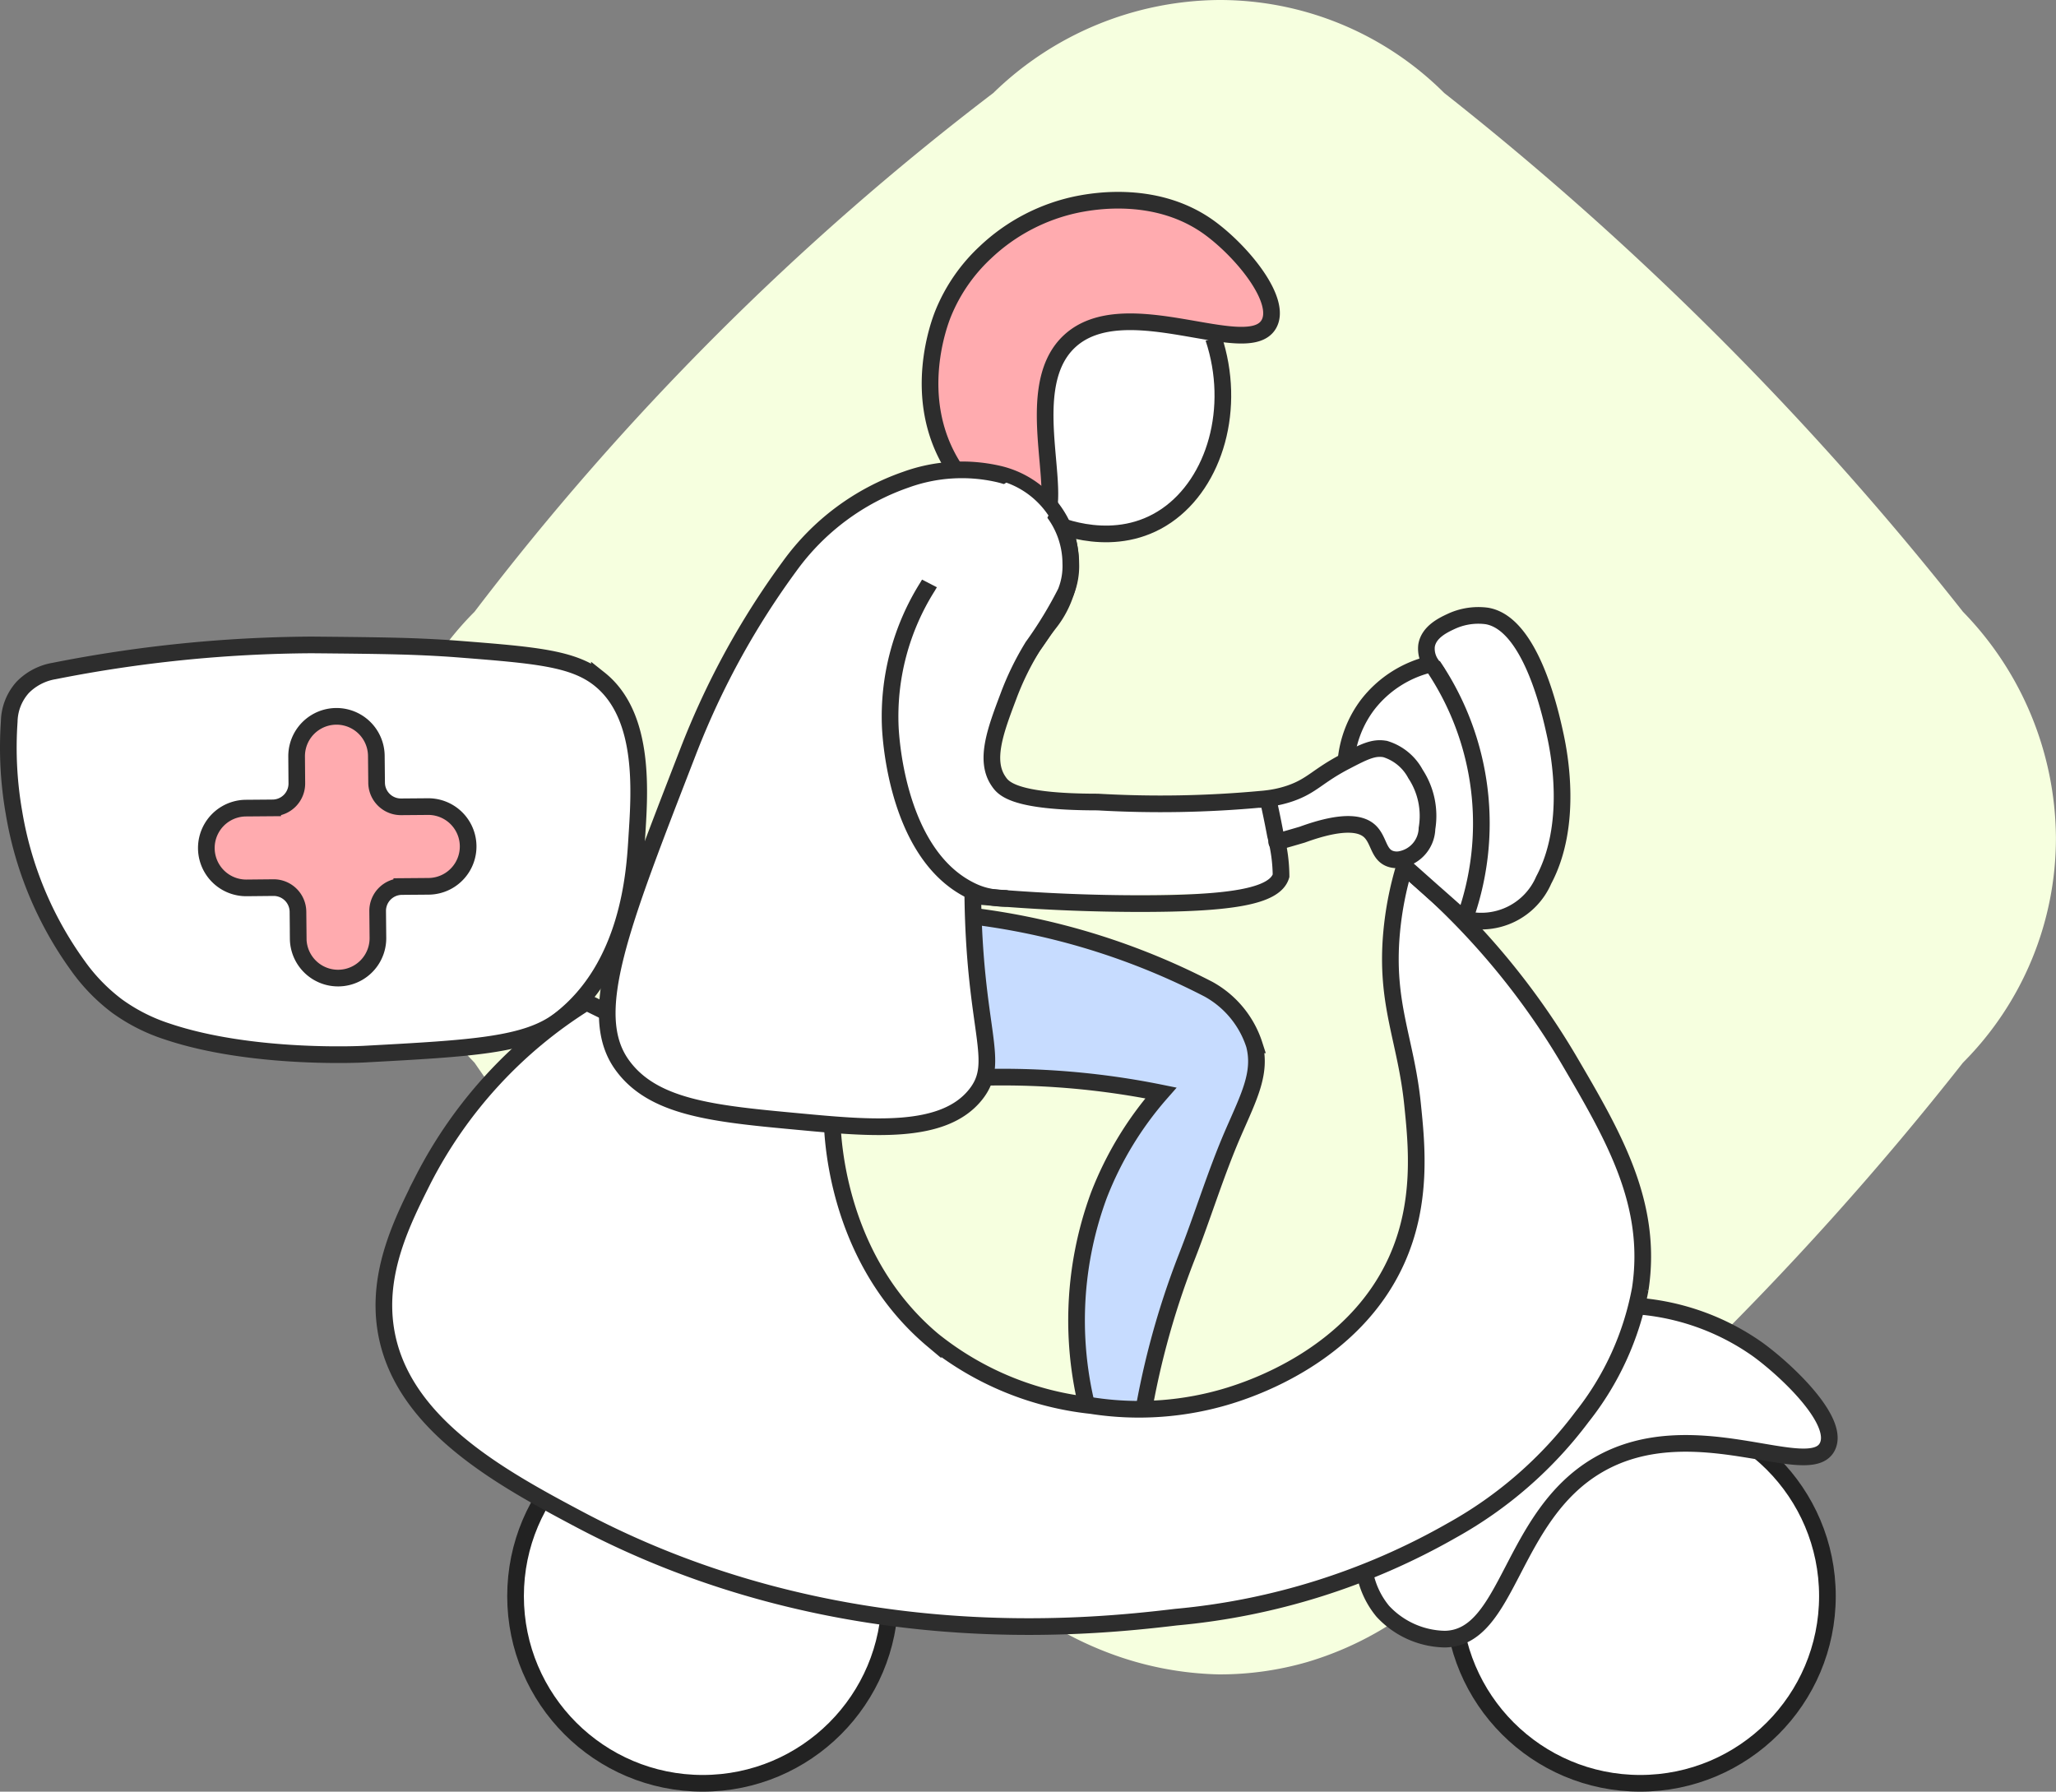 <svg xmlns="http://www.w3.org/2000/svg" width="123.38" height="107.518" viewBox="0 0 123.38 107.518">
    <rect x="0" y="0" width="123.38" height="107.518" fill="#808080" stroke="none"/>
    <defs>
        <style>
            .cls-2,.cls-4,.cls-5,.cls-6{fill:#fff}.cls-3{fill:none}.cls-3,.cls-5,.cls-6{stroke:#2d2d2d}.cls-3,.cls-4,.cls-5,.cls-6{stroke-miterlimit:10}.cls-4{stroke:#222}.cls-4,.cls-5{stroke-linecap:round}
        </style>
    </defs>
    <g id="Group_106775" transform="translate(-886.862 -598.502)">
        <g id="Group_106774">
            <path id="Path_186382" fill="#f6ffdf" d="M36.712 94.9a120.25 120.25 0 0 1-17.167-14.29A120 120 0 0 1 5.58 63.771 19.609 19.609 0 0 1 0 50.242a19.077 19.077 0 0 1 5.58-13.53A164.295 164.295 0 0 1 36.712 5.58 19.623 19.623 0 0 1 50.242 0a19.074 19.074 0 0 1 13.53 5.58A186.71 186.71 0 0 1 79.5 19.482a187.106 187.106 0 0 1 15.4 17.23 19.6 19.6 0 0 1 5.58 13.529 19.075 19.075 0 0 1-5.58 13.53A186.052 186.052 0 0 1 78.721 81.79a187.135 187.135 0 0 1-14.95 13.11 19.763 19.763 0 0 1-8.228 4.841 18.827 18.827 0 0 1-5.3.739 19.848 19.848 0 0 1-6.585-1.28 21.258 21.258 0 0 1-6.946-4.3z" transform="translate(909.758 598.502)"/>
            <g id="Group_106731" transform="translate(796.416 570.901)">
                <path id="Path_186383" d="M127.205 53.935l.492 3.1-.711 1.039-15.258.323 6.606-3.63z" class="cls-2" transform="translate(39.419 23.07)"/>
                <path id="Path_186385" d="M115.076 52.437l-.318-9.053 5.368-1.592 4.959 1.092-.5 6.687-7.006 4.094-1.932 1.72z" class="cls-2" transform="translate(38.368 3.503)"/>
                <circle id="Ellipse_15056" cx="11.233" cy="11.233" r="11.233" class="cls-4" transform="translate(177.643 112.151)"/>
                <path id="Path_186386" d="M137.664 65.017a14.421 14.421 0 0 1 8.179 2.674c1.76 1.293 4.873 4.254 4.149 5.784-1.026 2.175-8.061-2.2-13.764 1.118-5.293 3.079-5.327 10.393-9.2 10.453a5.2 5.2 0 0 1-3.728-1.676 5.076 5.076 0 0 1-1.115-2.554 13.743 13.743 0 0 1 3.152-10.61c4.463-5.293 11.204-5.22 12.327-5.189z" class="cls-5" transform="translate(50.123 40.919)"/>
                <path id="Path_186387" d="M124.649 42.785c1.392 4.191.091 8.651-2.82 10.654-3.055 2.1-6.536.577-6.915.4" class="cls-6" transform="translate(38.621 5.104)"/>
                <path id="Path_186388" d="M126.416 51.882c2.825 2.246 2.4 6.964 2.235 9.636-.125 2.013-.475 7.6-4.591 10.8-2 1.549-5.257 1.723-11.777 2.076 0 0-6.7.36-11.811-1.363a10.763 10.763 0 0 1-3.016-1.533 11.009 11.009 0 0 1-2.356-2.436 21.734 21.734 0 0 1-3.82-9.189 22.643 22.643 0 0 1-.28-5.437 3.15 3.15 0 0 1 .817-2.063A3.435 3.435 0 0 1 93.7 51.4a81.516 81.516 0 0 1 15.464-1.564c2.355.021 3.941.039 5.238.073.919.023 2.319.081 3.525.175 4.603.362 6.907.542 8.489 1.798z" class="cls-6" transform="translate(0 16.467)"/>
                <circle id="Ellipse_15057" cx="11.233" cy="11.233" r="11.233" class="cls-4" transform="translate(121.384 112.151)"/>
                <path id="Path_186390" fill="#c7dcff" stroke="#2d2d2d" stroke-linecap="round" stroke-miterlimit="10" d="M114.191 66.012a47.774 47.774 0 0 1 12.584.851A20.546 20.546 0 0 0 123.054 73a21.7 21.7 0 0 0-.381 13.892l2.875.191a48.474 48.474 0 0 1 2.76-10.333c.979-2.483 1.747-5.05 2.812-7.5.956-2.194 1.695-3.6 1.261-5.277a5.865 5.865 0 0 0-2.747-3.335 41.97 41.97 0 0 0-18-4.682z" transform="translate(33.337 26.327)"/>
                <path id="Path_186391" d="M160.821 54.931a44.589 44.589 0 0 1 9.887 11.633c2.653 4.528 5.042 8.6 4.262 13.72a17.443 17.443 0 0 1-3.494 7.669 24.756 24.756 0 0 1-7.8 6.808 40.844 40.844 0 0 1-16.566 5.21c-5.343.637-20.528 2.243-35.835-5.881-4.784-2.538-10.717-5.792-11.592-11.419-.53-3.429 1.008-6.481 2.248-8.949a27.088 27.088 0 0 1 9.8-10.652q7.372 3.611 14.746 7.226c.052 1.366.454 8.361 6.048 13.057a18.237 18.237 0 0 0 9.5 3.92 18.432 18.432 0 0 0 8.309-.6c1.2-.379 7.39-2.345 10-8.085 1.582-3.478 1.222-6.962.971-9.4-.4-3.9-1.643-6.006-1.256-10.294a19.861 19.861 0 0 1 .772-3.963z" class="cls-5" transform="translate(13.907 24.675)"/>
                <path id="Path_186392" d="M121.685 57.909a6.583 6.583 0 0 1 1.3-3.387 6.735 6.735 0 0 1 3.813-2.444 1.625 1.625 0 0 1-.277-1.092c.123-.825 1-1.24 1.452-1.452a3.87 3.87 0 0 1 2.17-.339c2.632.447 3.81 5.795 4.092 7.092.269 1.214 1.076 5.46-.684 8.761a4.081 4.081 0 0 1-4.745 2.335h-.037l-.016-.005-1.723-1.525-.03-.024-1.8-1.6c-.076-.144-.159-.282-.238-.426" class="cls-5" transform="translate(49.531 15.37)"/>
                <path id="Path_186393" fill="#ffabaf" stroke="#2d2d2d" stroke-linecap="round" stroke-miterlimit="10" d="M113.484 55.556c-2.549-4.1-.763-8.667-.561-9.161a10.32 10.32 0 0 1 2.523-3.648 11.35 11.35 0 0 1 5.609-2.9c.823-.154 4.755-.9 7.946 1.5 1.948 1.462 4.246 4.306 3.46 5.7-1.248 2.222-8.659-2.076-11.981 1.05-3.194 3.006.232 10.2-1.935 11.171-1.384.625-3.888-1.822-5.061-3.712z" transform="translate(34.131)"/>
                <path id="Path_186394" d="M131.245 55.012a5.845 5.845 0 0 0 1.11-4.943 5.63 5.63 0 0 0-4.178-4.006 9.864 9.864 0 0 0-5.539.342 14.439 14.439 0 0 0-6.988 5.2 47.952 47.952 0 0 0-4.554 7.581c-.7 1.46-1.2 2.677-1.582 3.669-4.006 10.349-6.116 15.6-3.92 18.663 1.862 2.6 5.544 2.94 10.568 3.408 4.413.413 8.711.815 10.652-1.619 1.585-1.985-.1-3.737-.17-12.187-.042-4.646.2-6.87 1.024-9.375a22.591 22.591 0 0 1 3.577-6.733z" class="cls-6" transform="translate(22.177 9.979)"/>
                <path id="Path_186395" d="M118.131 70.512a4.338 4.338 0 0 1-.65-.044l-.044-.005a4.318 4.318 0 0 1-1.261-.366c-4.478-2.071-4.912-9.043-4.951-9.884a14.607 14.607 0 0 1 2.233-8.4.523.523 0 0 0 .042-.073 17.265 17.265 0 0 1 3.849-4.447 3.6 3.6 0 0 1 2.162-.843 1.848 1.848 0 0 1 .5.086 1.908 1.908 0 0 1 .747.475 5.154 5.154 0 0 1 1.3 3.371v.018a4.17 4.17 0 0 1-.3 1.737 24.53 24.53 0 0 1-1.972 3.243.3.3 0 0 0-.039.06 17.009 17.009 0 0 0-1.436 2.956c-.763 2.021-1.436 3.813-.608 5.058.279.413.783 1.277 5.967 1.277a65.523 65.523 0 0 0 9.819-.17c.141-.01.269-.026.4-.042a6.675 6.675 0 0 0 1.314-.3c1.347-.46 1.653-1.055 3.366-1.94 1.107-.577 1.676-.859 2.363-.726a3.074 3.074 0 0 1 1.81 1.491 4.582 4.582 0 0 1 .692 3.269 1.948 1.948 0 0 1-1.588 1.864 1.2 1.2 0 0 1-.616-.042c-.705-.248-.669-1.081-1.193-1.616-.491-.5-1.577-.747-4.092.17-.52.154-1.031.3-1.53.441" class="cls-5" transform="translate(32.646 11)"/>
                <path id="Path_186396" d="M120.883 48.081a5.126 5.126 0 0 0-1.157-1.233 5.065 5.065 0 0 0-1.374-.742l-7.249 4.687 4.7 2.429 3.58-2.332z" class="cls-2" transform="translate(32.482 10.457)"/>
                <path id="Path_186397" d="M113.171 59.27c4.029.368 7.364.452 9.738.457 5.455.008 8.215-.4 8.6-1.666a9.577 9.577 0 0 0-.334-2.436c-.183-.974-.355-1.768-.475-2.293" class="cls-3" transform="translate(35.812 22.099)"/>
                <path id="Path_186399" d="M123.682 50.311a16.868 16.868 0 0 1 1.878 15.282" class="cls-3" transform="translate(52.749 17.231)"/>
                <path id="Union_2" fill="#ffabaf" stroke="#2d2d2d" stroke-miterlimit="10" d="M101.01 64.814l-.016-1.609a1.461 1.461 0 0 0-1.473-1.449l-1.611.016a2.393 2.393 0 0 1-.042-4.787l1.609-.013a1.462 1.462 0 0 0 1.449-1.475l-.013-1.606a2.392 2.392 0 1 1 4.784-.042l.016 1.609a1.459 1.459 0 0 0 1.473 1.449l1.606-.013a2.392 2.392 0 1 1 .044 4.784l-1.611.013a1.462 1.462 0 0 0-1.449 1.47v.005l.016 1.606a2.392 2.392 0 1 1-4.784.042z" transform="translate(7.333 19.111)"/>
            </g>
        </g>
    </g>
</svg>
